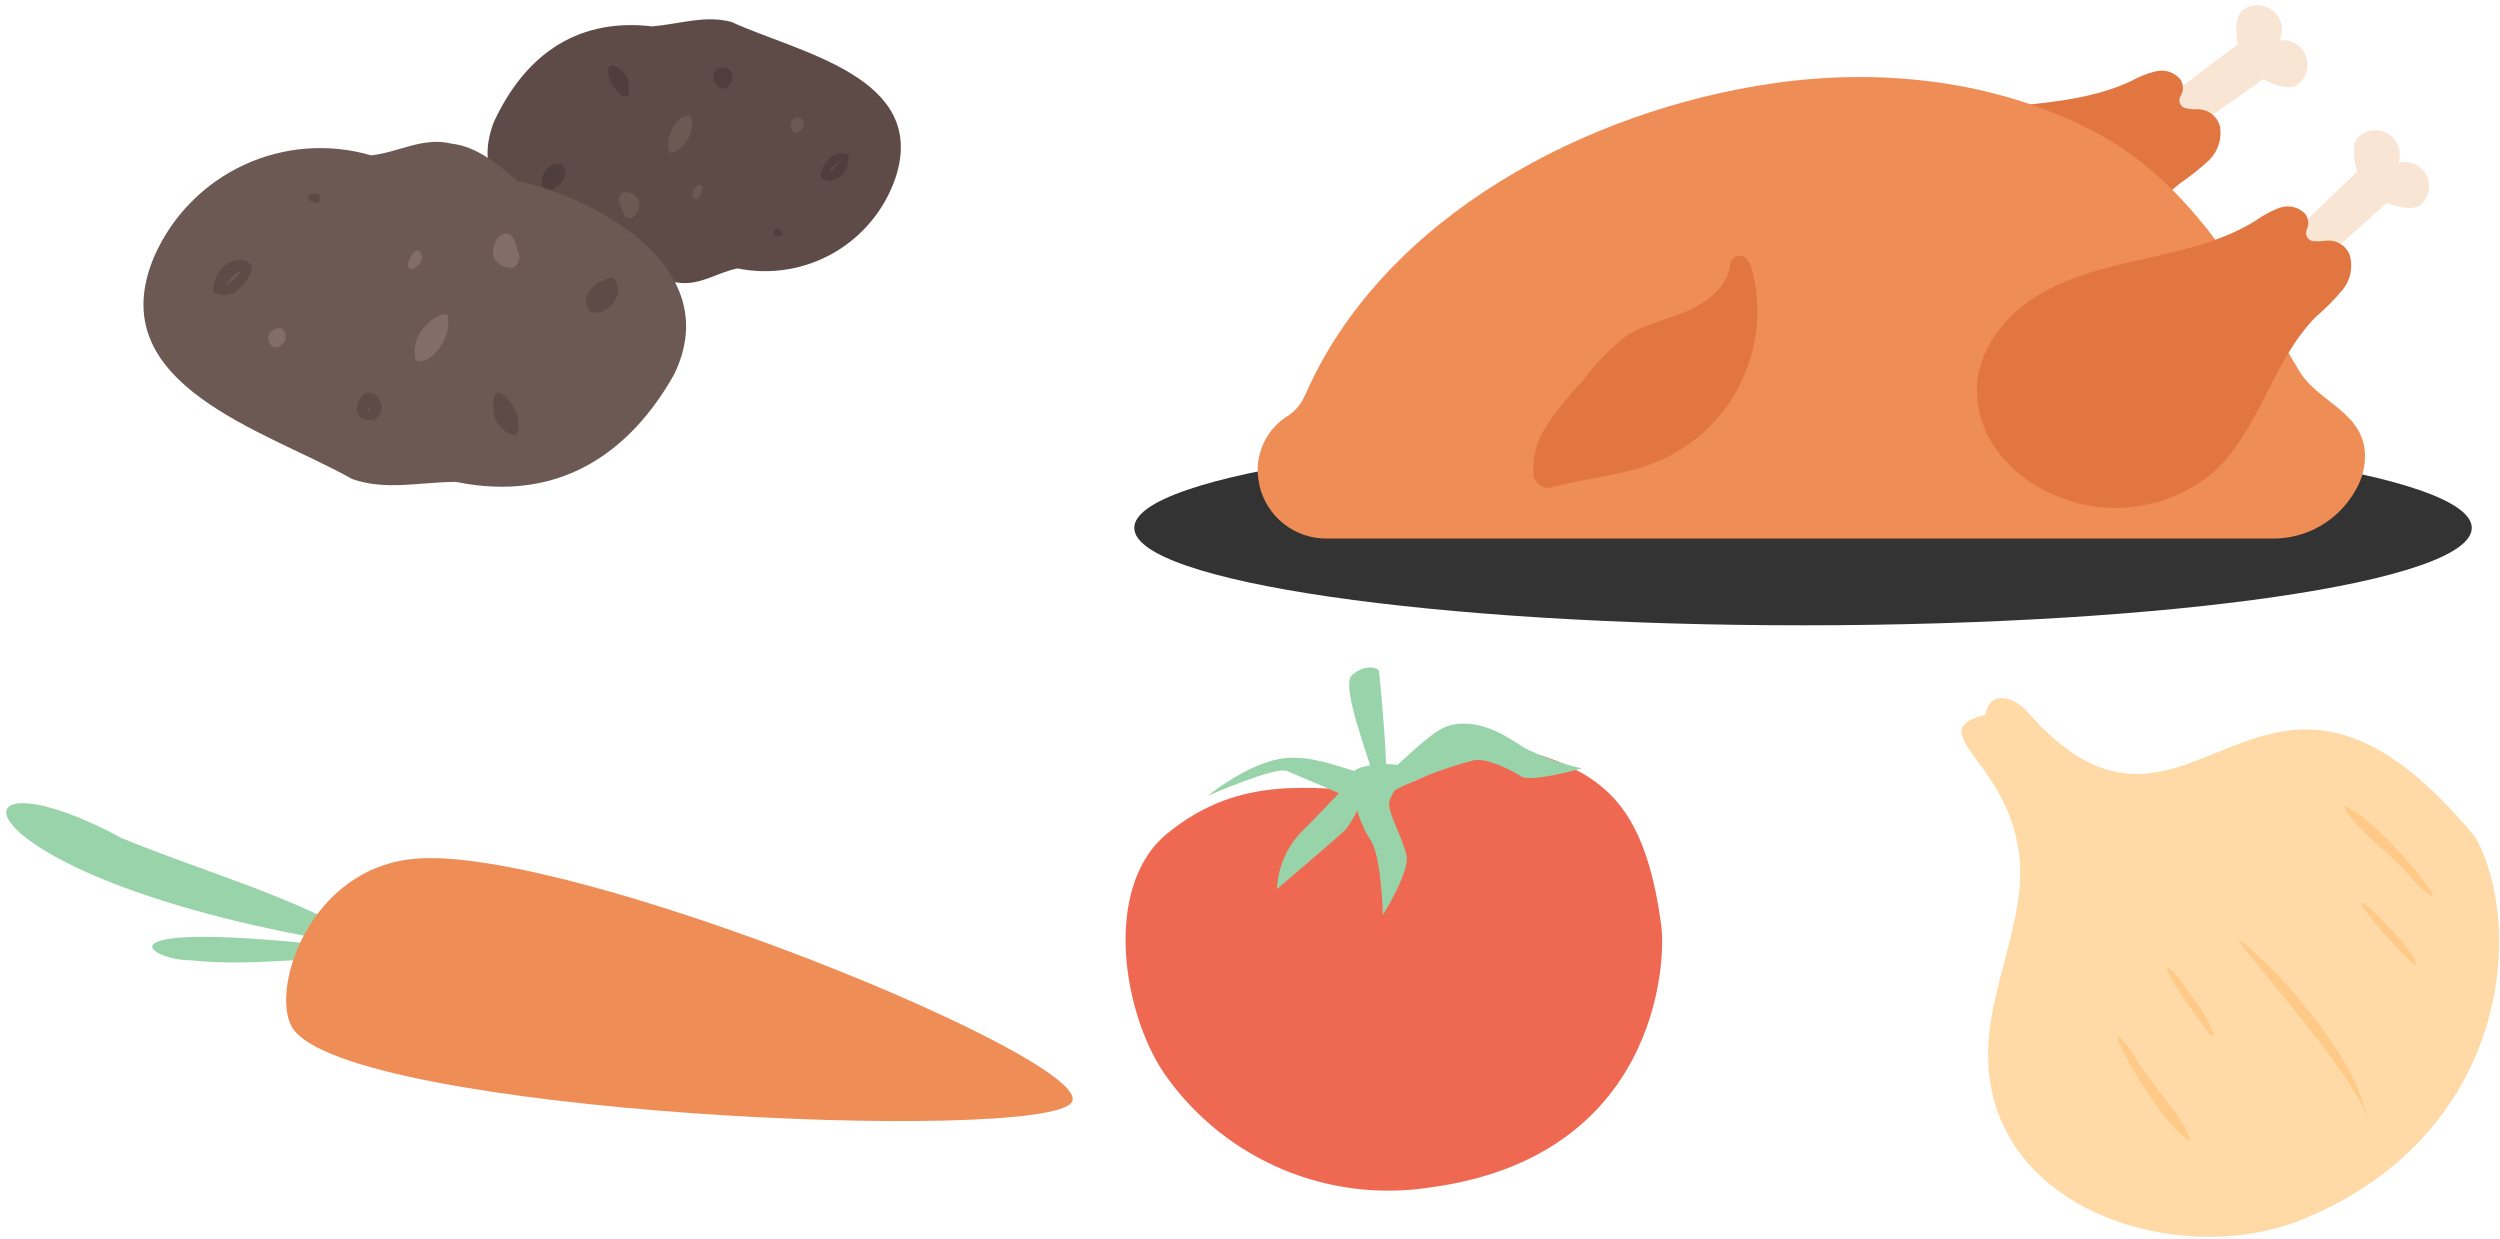 <svg width="232" height="115" viewBox="0 0 232 115" fill="none" xmlns="http://www.w3.org/2000/svg">
<path d="M108.39 100.109C111.118 103.847 114.82 106.766 119.093 108.547C123.365 110.328 128.044 110.903 132.62 110.209C153.82 107.419 154.62 89.299 154.17 85.939C152.91 76.349 149.85 73.069 145.38 71.009C136.56 66.929 133.02 73.359 127.53 73.349C122.04 73.338 115.25 71.678 108.32 77.349C102.19 82.349 104.22 94.508 108.39 100.109Z" fill="#EF6852"/>
<path d="M127.6 72.489C127.1 70.489 124.37 63.648 125.46 62.658C126.55 61.669 127.91 61.849 127.98 62.329C128.05 62.809 128.92 72.329 128.56 72.329L127.6 72.489Z" fill="#98D3A9"/>
<path d="M127.28 71.858C125.28 71.748 122.02 69.858 118.8 70.418C115.58 70.978 112.07 73.858 112.07 73.858C112.07 73.858 118.4 71.079 119.44 71.549C120.48 72.019 122.79 72.938 124.22 73.598C125.65 74.258 127.28 71.858 127.28 71.858Z" fill="#98D3A9"/>
<path d="M128.891 71.589C129.801 71.099 132.771 67.759 134.541 67.309C137.611 66.549 140.341 68.739 141.541 69.439C143.205 70.272 144.965 70.9 146.781 71.309C146.781 71.309 142.081 72.659 141.151 72.049C140.221 71.439 138.011 70.339 136.811 70.549C134.239 71.207 131.747 72.145 129.381 73.349L128.891 71.589Z" fill="#98D3A9"/>
<path d="M125.82 72.358C124.46 73.148 122.68 75.358 120.62 77.358C119.334 78.775 118.584 80.597 118.5 82.508C118.5 82.508 123.96 77.878 124.89 76.968C125.759 75.806 126.391 74.484 126.75 73.079C126.846 72.823 126.87 72.546 126.82 72.278C126.6 71.769 125.82 72.358 125.82 72.358Z" fill="#98D3A9"/>
<path d="M125.71 71.519C124.89 72.409 126.12 76.459 127.16 77.909C128.2 79.359 128.33 84.909 128.33 84.909C128.33 84.909 130.85 80.908 130.53 79.388C130.21 77.868 128.78 75.388 128.91 74.478C129.04 73.569 130.6 71.929 130.19 71.269C129.78 70.609 126.23 70.949 125.71 71.519Z" fill="#98D3A9"/>
<path d="M229.72 77.708C209.52 53.238 203.47 83.618 188.09 66.008C186.94 64.689 184.67 63.949 184.24 66.329C178.35 67.819 185.88 70.468 187.24 78.448C188.41 84.118 184.95 90.618 184.54 96.608C183.47 112.128 202.16 117.958 213.78 113.118C232.9 105.218 234.31 85.988 229.72 77.708Z" fill="#FFD9A6"/>
<path d="M210.98 90.049C200.53 80.099 219.15 99.588 219.66 103.929C218.86 99.219 214.59 93.969 210.98 90.049Z" fill="#FFC988"/>
<path d="M198.01 97.858C193.69 91.858 199.83 103.858 203.24 105.908C202.84 103.708 199.47 100.678 198.01 97.858Z" fill="#FFC988"/>
<path d="M224.06 81.809C229.34 87.009 221.24 76.219 217.53 74.809C218.31 76.869 222.13 79.279 224.06 81.809Z" fill="#FFC988"/>
<path d="M220.35 84.638C216.62 81.388 222.35 88.238 224.23 89.638C223.97 88.128 221.88 86.358 220.35 84.638Z" fill="#FFC988"/>
<path d="M202.21 90.789C198.93 87.089 203.74 94.619 205.4 96.289C205.35 94.719 203.47 92.689 202.21 90.789Z" fill="#FFC988"/>
<path d="M33.32 87.719C-4.68 81.719 -6.12 68.399 11.32 77.789C18.94 80.929 27.32 83.179 33.83 87.209" fill="#98D3A9"/>
<path d="M34.47 88.219C7.89 84.879 13.47 89.138 17.75 89.118C23.921 89.788 30.55 88.499 36.91 88.919" fill="#98D3A9"/>
<path d="M99.47 102.268C101.72 98.439 53.21 78.548 38.66 79.678C28.59 80.458 25.02 92.018 27.14 95.388C32.19 103.388 97.13 106.218 99.47 102.268Z" fill="#EF8D56"/>
<path d="M182.18 42.748C182.18 42.908 182.18 42.948 182.18 42.858C182.192 42.823 182.192 42.784 182.18 42.748Z" fill="#FFBD00"/>
<path d="M149.47 42.858C149.47 42.948 149.47 42.908 149.52 42.748C149.504 42.762 149.491 42.779 149.483 42.798C149.474 42.817 149.47 42.837 149.47 42.858Z" fill="#FFBD00"/>
<path d="M167.32 58.029C201.595 58.029 229.38 53.981 229.38 48.989C229.38 43.996 201.595 39.949 167.32 39.949C133.045 39.949 105.26 43.996 105.26 48.989C105.26 53.981 133.045 58.029 167.32 58.029Z" fill="#333333"/>
<path d="M213.7 4.668C213.458 4.334 213.128 4.072 212.747 3.912C212.367 3.751 211.949 3.698 211.54 3.758C211.761 3.3 211.822 2.782 211.714 2.285C211.606 1.788 211.336 1.342 210.945 1.016C210.554 0.691 210.066 0.506 209.558 0.49C209.05 0.474 208.551 0.628 208.14 0.928C207.14 1.668 207.65 4.108 207.65 4.108L199.56 10.238C200.33 11.188 201.12 12.129 201.88 13.088L210.02 7.358C210.02 7.358 212.19 8.598 213.2 7.858C213.688 7.5 214.014 6.964 214.108 6.367C214.202 5.769 214.055 5.158 213.7 4.668Z" fill="#F9E5D3"/>
<path d="M202.79 10.039C202.676 10.005 202.571 9.945 202.484 9.864C202.397 9.782 202.331 9.682 202.29 9.57C202.249 9.458 202.235 9.338 202.249 9.22C202.263 9.101 202.305 8.988 202.371 8.888C202.506 8.665 202.577 8.409 202.577 8.148C202.577 7.888 202.506 7.632 202.371 7.408C202.108 7.075 201.757 6.822 201.357 6.681C200.956 6.539 200.524 6.514 200.111 6.608C199.284 6.8 198.489 7.11 197.751 7.529C194.561 9.029 190.98 9.429 187.48 9.789C183.98 10.149 180.4 10.498 177.17 11.909C173.94 13.319 171.05 15.979 170.32 19.428C169.9 21.686 170.308 24.019 171.47 25.999C172.638 27.96 174.309 29.572 176.311 30.669C178.574 31.977 181.158 32.63 183.772 32.554C186.385 32.478 188.926 31.677 191.111 30.238C195.84 26.878 197.741 20.599 202.301 17.019C203.255 16.366 204.161 15.643 205.01 14.858C205.421 14.452 205.726 13.953 205.901 13.402C206.075 12.852 206.113 12.267 206.01 11.698C205.887 11.259 205.626 10.871 205.267 10.59C204.907 10.31 204.467 10.151 204.01 10.138C203.601 10.153 203.192 10.119 202.79 10.039Z" fill="#E27640"/>
<path d="M219.47 42.468C219.448 43.383 219.223 44.282 218.81 45.098C218.471 45.776 218.048 46.407 217.55 46.978C216.719 47.934 215.691 48.697 214.535 49.215C213.38 49.733 212.126 49.993 210.86 49.978H123.12C121.67 49.989 120.26 49.505 119.123 48.605C117.987 47.704 117.192 46.443 116.87 45.029C116.87 45.029 116.87 45.029 116.87 44.968C116.595 43.799 116.683 42.573 117.123 41.454C117.562 40.336 118.332 39.378 119.33 38.709C120.096 38.259 120.701 37.581 121.06 36.769C121.15 36.578 121.23 36.389 121.32 36.209C128.59 20.139 147.16 10.209 164.65 7.718C174.65 6.288 185.13 7.479 194.11 12.089C203.09 16.699 208.05 25.499 213.17 34.089L213.37 34.428C215.12 37.378 219.57 38.279 219.47 42.468Z" fill="#EF8D56"/>
<path d="M144.02 45.218C143.832 45.27 143.636 45.281 143.443 45.25C143.251 45.219 143.067 45.147 142.905 45.039C142.743 44.931 142.606 44.789 142.503 44.623C142.401 44.458 142.335 44.272 142.31 44.079C142.196 42.635 142.524 41.191 143.25 39.938C144.31 38.272 145.536 36.717 146.91 35.299C148.047 33.747 149.393 32.36 150.91 31.178C152.65 30.049 154.76 29.649 156.66 28.819C158.56 27.989 160.35 26.509 160.58 24.509C160.593 24.356 160.646 24.209 160.734 24.084C160.823 23.958 160.943 23.859 161.083 23.795C161.223 23.732 161.377 23.707 161.529 23.724C161.682 23.74 161.827 23.797 161.95 23.888C162.314 24.239 162.553 24.699 162.63 25.198C163.54 28.824 163.076 32.657 161.328 35.961C159.579 39.264 156.67 41.803 153.16 43.089C150.47 44.099 146.98 44.419 144.02 45.218Z" fill="#E27640"/>
<path d="M224.83 15.759C224.55 15.456 224.192 15.236 223.796 15.121C223.399 15.006 222.979 15.002 222.58 15.108C222.712 14.716 222.736 14.296 222.65 13.892C222.564 13.487 222.371 13.113 222.09 12.809C221.678 12.367 221.107 12.108 220.503 12.088C219.9 12.067 219.312 12.287 218.87 12.699C217.95 13.549 218.75 15.919 218.75 15.919L211.44 22.919C212.32 23.769 213.21 24.609 214.09 25.469L221.49 18.819C221.49 18.819 223.79 19.819 224.71 18.939C225.141 18.529 225.395 17.967 225.417 17.373C225.439 16.779 225.229 16.2 224.83 15.759Z" fill="#F9E5D3"/>
<path d="M214.63 22.378C214.513 22.357 214.403 22.308 214.307 22.237C214.212 22.165 214.135 22.072 214.081 21.966C214.028 21.859 214 21.741 214 21.622C214 21.503 214.027 21.385 214.08 21.279C214.185 21.042 214.224 20.781 214.193 20.524C214.161 20.267 214.06 20.023 213.9 19.819C213.601 19.517 213.223 19.306 212.809 19.21C212.394 19.115 211.962 19.138 211.56 19.279C210.762 19.574 210.009 19.978 209.32 20.479C206.32 22.338 202.83 23.158 199.39 23.928C195.95 24.698 192.45 25.468 189.39 27.248C186.33 29.029 183.8 32.019 183.48 35.529C183.325 37.816 184.003 40.083 185.39 41.908C186.784 43.723 188.638 45.132 190.76 45.989C193.164 47.021 195.808 47.364 198.395 46.979C200.982 46.594 203.412 45.496 205.41 43.809C209.71 39.919 210.85 33.458 214.96 29.358C215.835 28.604 216.647 27.782 217.39 26.898C217.759 26.451 218.012 25.919 218.127 25.351C218.242 24.782 218.216 24.194 218.05 23.638C217.877 23.216 217.572 22.861 217.181 22.625C216.791 22.39 216.335 22.286 215.88 22.329C215.467 22.391 215.048 22.407 214.63 22.378Z" fill="#E27640"/>
<path d="M45.841 11.299C42.841 18.929 51.841 23.139 58.011 23.999C59.411 24.999 61.011 26.159 62.861 26.218C64.921 26.549 66.531 25.288 68.451 24.909C71.491 25.526 74.652 25.018 77.345 23.478C80.039 21.938 82.081 19.472 83.091 16.539C86.221 7.129 74.091 4.899 67.861 2.029C65.411 1.389 63.061 2.228 60.541 2.449C53.071 1.569 48.471 5.639 45.841 11.299Z" fill="#5E4B47"/>
<path d="M71.81 21.669C71.91 22.319 73.52 21.538 72.03 21.209C71.92 21.319 71.77 21.218 71.81 21.669Z" fill="#4F3E3B"/>
<path d="M50.59 17.628C50.59 18.148 53.41 16.748 52.15 15.268C51.01 14.778 49.63 16.608 50.59 17.628Z" fill="#4F3E3B"/>
<path d="M66.721 8.108C67.88 8.868 68.85 5.829 66.65 6.329C66.081 6.849 65.971 7.418 66.721 8.108ZM67.041 6.948C67.111 6.948 67.1 6.839 67.191 7.029C67.094 7.038 67.004 7.085 66.941 7.158C66.964 7.084 66.997 7.013 67.041 6.948Z" fill="#4F3E3B"/>
<path d="M56.53 7.219C56.64 8.079 58.89 10.579 58.27 7.449C58.32 6.739 55.91 4.909 56.53 7.219Z" fill="#4F3E3B"/>
<path d="M76.14 16.089C75.97 17.219 78.891 17.178 78.74 14.348C78.611 14.338 77.21 13.439 76.14 16.089ZM77.26 15.499C77.44 15.329 77.26 15.498 77.91 14.938C77.676 15.4 77.332 15.798 76.91 16.098C76.985 15.877 77.104 15.672 77.26 15.499Z" fill="#4F3E3B"/>
<path d="M64.47 17.478C63.79 18.168 64.87 19.388 65.2 17.408C65.15 17.148 64.76 16.958 64.47 17.478Z" fill="#6D5953"/>
<path d="M57.59 19.079C58.41 22.289 60.84 17.839 57.88 17.829C57.766 17.878 57.665 17.954 57.586 18.05C57.506 18.146 57.45 18.259 57.422 18.381C57.393 18.502 57.394 18.628 57.423 18.75C57.453 18.871 57.51 18.983 57.59 19.079Z" fill="#6D5953"/>
<path d="M62.09 13.978C61.85 14.738 64.85 13.299 64.09 10.799C63.13 10.329 61.67 12.438 62.09 13.978Z" fill="#6D5953"/>
<path d="M73.64 12.219C74.14 12.549 75.26 11.428 74.12 10.888C73.965 10.887 73.814 10.935 73.687 11.024C73.559 11.112 73.463 11.238 73.41 11.384C73.358 11.53 73.352 11.688 73.393 11.838C73.434 11.987 73.52 12.12 73.64 12.219Z" fill="#6D5953"/>
<path d="M62.54 34.779C67.3 25.099 55.96 18.599 48.01 16.779C46.29 15.369 44.39 13.619 41.9 13.329C39.25 12.679 37 14.139 34.44 14.418C30.525 13.274 26.328 13.591 22.629 15.309C18.93 17.027 15.981 20.029 14.33 23.759C9.19 35.759 24.82 39.999 32.67 44.449C35.8 45.559 38.98 44.729 42.31 44.719C51.99 46.709 58.53 41.889 62.54 34.779Z" fill="#6D5953"/>
<path d="M29.691 18.299C29.62 17.439 27.43 18.299 29.34 18.889C29.471 18.748 29.691 18.889 29.691 18.299Z" fill="#5E4B47"/>
<path d="M57.02 25.948C57.11 25.278 53.23 26.788 54.71 28.868C56.15 29.638 58.16 27.388 57.02 25.948Z" fill="#5E4B47"/>
<path d="M34.84 36.628C33.41 35.498 31.84 39.378 34.73 38.958C35.54 38.348 35.74 37.608 34.84 36.628ZM34.28 38.108C34.2 38.158 34.2 38.248 34.1 37.988C34.231 37.981 34.354 37.928 34.45 37.839C34.408 37.937 34.351 38.028 34.28 38.108Z" fill="#5E4B47"/>
<path d="M48.09 38.898C48.03 37.758 45.37 34.238 45.83 38.398C45.69 39.358 48.64 42.018 48.09 38.898Z" fill="#5E4B47"/>
<path d="M23.38 25.139C23.74 23.669 19.91 23.398 19.79 27.139C19.96 27.148 21.69 28.488 23.38 25.139ZM21.85 25.779C21.6 25.979 21.92 25.828 20.94 26.448C21.314 25.864 21.821 25.378 22.42 25.029C22.286 25.317 22.092 25.573 21.85 25.779Z" fill="#5E4B47"/>
<path d="M38.8 24.608C39.8 23.768 38.49 22.058 37.8 24.608C37.9 24.968 38.38 25.218 38.8 24.608Z" fill="#826D68"/>
<path d="M48.01 23.279C47.29 18.979 43.62 24.548 47.5 24.878C47.654 24.825 47.793 24.736 47.907 24.619C48.021 24.503 48.106 24.361 48.155 24.206C48.205 24.051 48.217 23.886 48.192 23.725C48.167 23.564 48.105 23.411 48.01 23.279Z" fill="#826D68"/>
<path d="M41.56 29.458C41.95 28.458 37.86 30.038 38.56 33.398C39.79 34.118 41.93 31.518 41.56 29.458Z" fill="#826D68"/>
<path d="M26.22 30.539C25.61 30.059 24.01 31.398 25.45 32.239C25.652 32.25 25.853 32.2 26.026 32.096C26.198 31.991 26.335 31.837 26.419 31.653C26.502 31.469 26.528 31.264 26.492 31.065C26.457 30.866 26.362 30.683 26.22 30.539Z" fill="#826D68"/>
</svg>

